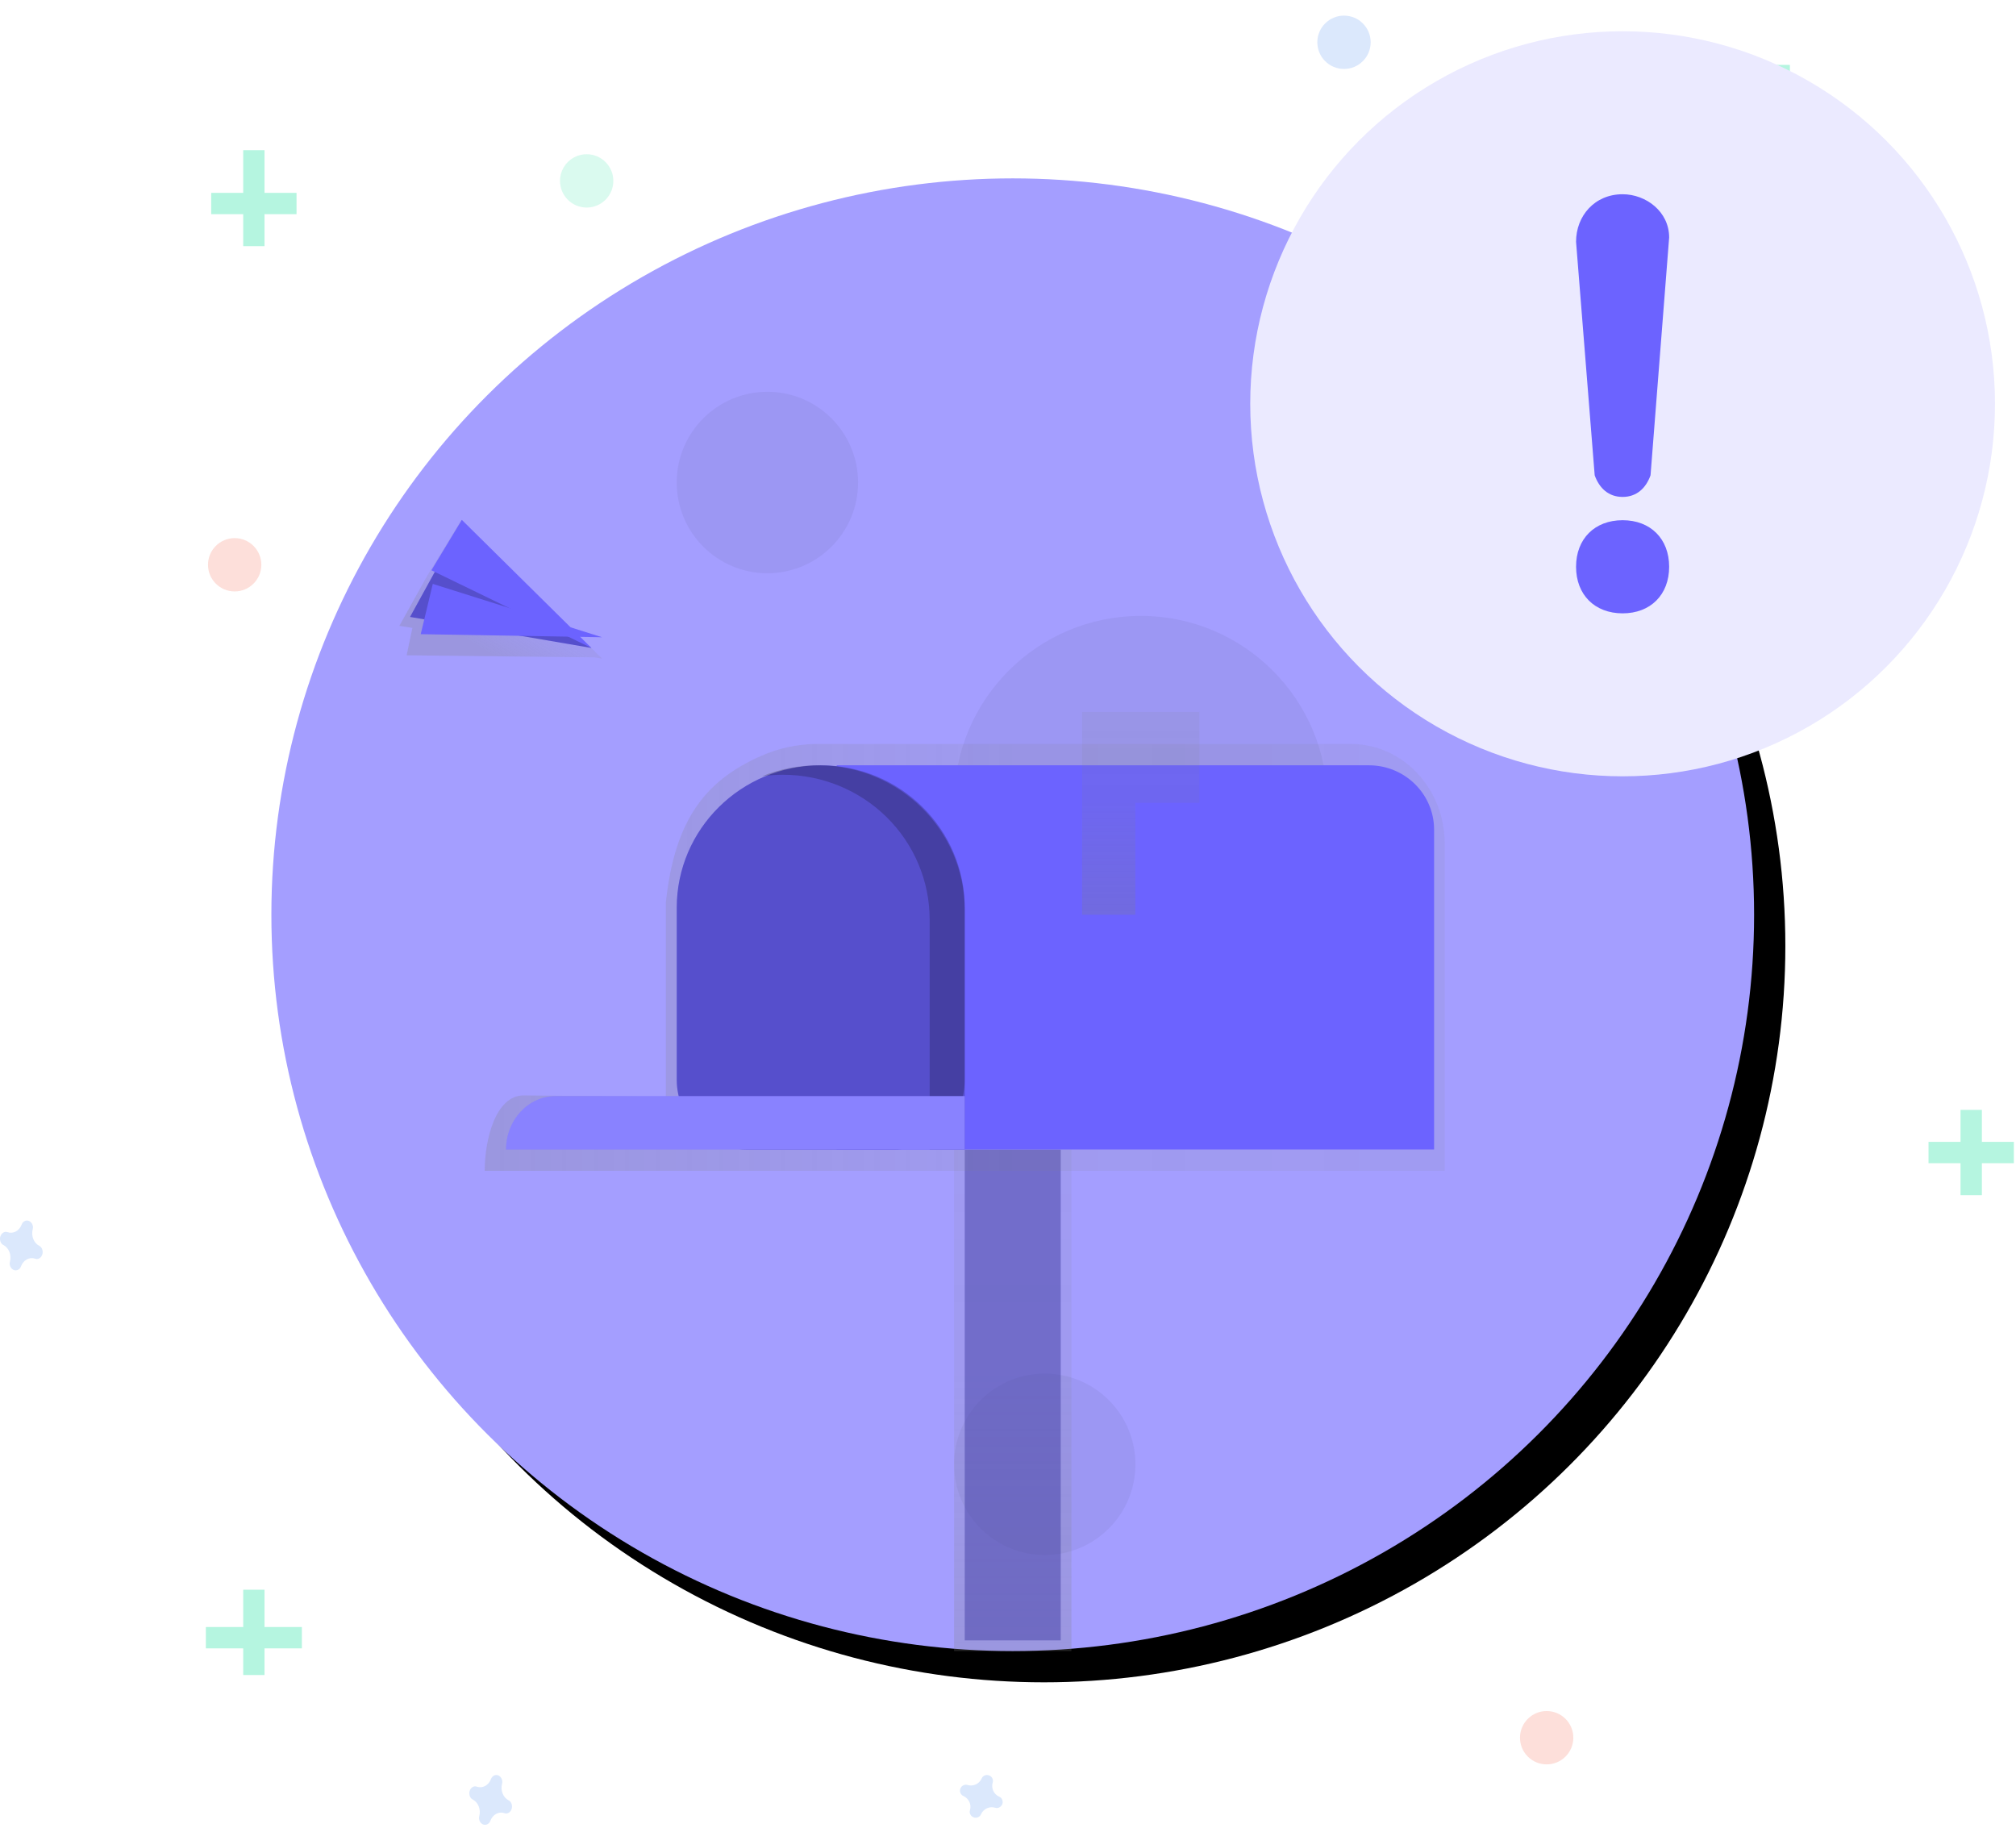 <?xml version="1.0" encoding="UTF-8"?>
<svg width="129px" height="117px" viewBox="0 0 129 117" version="1.1" xmlns="http://www.w3.org/2000/svg" xmlns:xlink="http://www.w3.org/1999/xlink">
    <!-- Generator: Sketch 54.1 (76490) - https://sketchapp.com -->
    <title>未订阅</title>
    <desc>Created with Sketch.</desc>
    <defs>
        <ellipse id="path-1" cx="48.803" cy="47.803" rx="47.438" ry="47.12"></ellipse>
        <filter x="-1.1%" y="-1.1%" width="104.2%" height="104.2%" filterUnits="objectBoundingBox" id="filter-2">
            <feOffset dx="2" dy="2" in="SourceAlpha" result="shadowOffsetOuter1"></feOffset>
            <feColorMatrix values="0 0 0 0 0.791   0 0 0 0 0.785   0 0 0 0 0.913  0 0 0 1 0" type="matrix" in="shadowOffsetOuter1"></feColorMatrix>
        </filter>
        <linearGradient x1="50%" y1="100%" x2="50%" y2="0%" id="linearGradient-3">
            <stop stop-color="#808080" stop-opacity="0.25" offset="0%"></stop>
            <stop stop-color="#808080" stop-opacity="0.12" offset="54%"></stop>
            <stop stop-color="#808080" stop-opacity="0.1" offset="100%"></stop>
        </linearGradient>
        <linearGradient x1="-0.007%" y1="50%" x2="100%" y2="50%" id="linearGradient-4">
            <stop stop-color="#808080" stop-opacity="0.25" offset="0%"></stop>
            <stop stop-color="#808080" stop-opacity="0.12" offset="54%"></stop>
            <stop stop-color="#808080" stop-opacity="0.1" offset="100%"></stop>
        </linearGradient>
        <linearGradient x1="50%" y1="100%" x2="50%" y2="0%" id="linearGradient-5">
            <stop stop-color="#808080" stop-opacity="0.25" offset="0%"></stop>
            <stop stop-color="#808080" stop-opacity="0.12" offset="54%"></stop>
            <stop stop-color="#808080" stop-opacity="0.1" offset="100%"></stop>
        </linearGradient>
        <linearGradient x1="73.613%" y1="88.754%" x2="16.596%" y2="43.707%" id="linearGradient-6">
            <stop stop-color="#808080" stop-opacity="0.25" offset="0%"></stop>
            <stop stop-color="#808080" stop-opacity="0.12" offset="54%"></stop>
            <stop stop-color="#808080" stop-opacity="0.1" offset="100%"></stop>
        </linearGradient>
        <linearGradient x1="33.431%" y1="85.78%" x2="70.239%" y2="44.453%" id="linearGradient-7">
            <stop stop-color="#808080" stop-opacity="0.25" offset="0%"></stop>
            <stop stop-color="#808080" stop-opacity="0.12" offset="54%"></stop>
            <stop stop-color="#808080" stop-opacity="0.1" offset="100%"></stop>
        </linearGradient>
        <filter x="-8.3%" y="-8.3%" width="116.7%" height="116.7%" filterUnits="objectBoundingBox" id="filter-8">
            <feOffset dx="2" dy="2" in="SourceAlpha" result="shadowOffsetOuter1"></feOffset>
            <feColorMatrix values="0 0 0 0 0.206   0 0 0 0 0.191   0 0 0 0 0.491  0 0 0 0.511 0" type="matrix" in="shadowOffsetOuter1" result="shadowMatrixOuter1"></feColorMatrix>
            <feMerge>
                <feMergeNode in="shadowMatrixOuter1"></feMergeNode>
                <feMergeNode in="SourceGraphic"></feMergeNode>
            </feMerge>
        </filter>
    </defs>
    <g id="页面1" stroke="none" stroke-width="1" fill="none" fill-rule="evenodd">
        <g id="尚未订阅" transform="translate(-896, -131)">
            <g id="未订阅" transform="translate(896, 131)">
                <g id="编组-9复制" opacity="0.4" transform="translate(0, 1)" fill-rule="nonzero">
                    <path d="M16.927,11.341 L18.975,11.341 L18.975,12.705 L16.927,12.705 L16.927,14.752 L15.562,14.752 L15.562,12.705 L13.514,12.705 L13.514,11.341 L15.562,11.341 L15.562,8.611 L16.927,8.611 L16.927,11.341 Z" id="形状结合" fill="#47E6B1"></path>
                    <path d="M114.53,5.2 L116.578,5.2 L116.578,6.564 L114.53,6.564 L114.53,8.611 L113.165,8.611 L113.165,6.564 L111.117,6.564 L111.117,5.2 L113.165,5.2 L113.165,3.152 L114.53,3.152 L114.53,5.2 Z" id="形状结合" fill="#47E6B1"></path>
                    <path d="M126.816,72.07 L128.863,72.07 L128.863,73.435 L126.816,73.435 L126.816,75.482 L125.451,75.482 L125.451,73.435 L123.403,73.435 L123.403,72.07 L125.451,72.07 L125.451,70.023 L126.816,70.023 L126.816,72.07 Z" id="形状结合" fill="#47E6B1"></path>
                    <path d="M16.927,103.117 L19.316,103.117 L19.316,104.482 L16.927,104.482 L16.927,106.188 L15.562,106.188 L15.562,104.482 L13.173,104.482 L13.173,103.117 L15.562,103.117 L15.562,100.729 L16.927,100.729 L16.927,103.117 Z" id="形状结合" fill="#47E6B1"></path>
                    <path d="M2.514,78.725 C2.163,78.547 1.981,78.089 2.093,77.661 C2.102,77.63 2.108,77.597 2.11,77.563 L2.11,77.563 C2.114,77.372 2.013,77.2 1.86,77.134 C1.706,77.067 1.534,77.122 1.43,77.27 L1.43,77.27 C1.413,77.297 1.399,77.327 1.388,77.358 C1.235,77.768 0.843,77.979 0.476,77.849 C0.449,77.839 0.421,77.832 0.392,77.829 L0.392,77.829 C0.228,77.825 0.08,77.942 0.024,78.121 C-0.033,78.3 0.014,78.501 0.141,78.622 L0.141,78.622 C0.164,78.642 0.189,78.658 0.216,78.671 C0.568,78.849 0.749,79.307 0.637,79.735 C0.628,79.766 0.622,79.799 0.62,79.833 L0.62,79.833 C0.616,80.024 0.717,80.196 0.87,80.263 C1.024,80.329 1.197,80.274 1.3,80.126 L1.3,80.126 C1.317,80.099 1.331,80.069 1.342,80.038 C1.495,79.628 1.887,79.417 2.254,79.547 C2.281,79.558 2.309,79.564 2.338,79.567 L2.338,79.567 C2.502,79.572 2.65,79.454 2.706,79.275 C2.763,79.096 2.716,78.895 2.589,78.774 L2.589,78.774 C2.566,78.754 2.541,78.738 2.514,78.725 L2.514,78.725 Z" id="路径" fill="#4D8AF0" opacity="0.5"></path>
                    <path d="M32.546,114.207 C32.194,114.029 32.013,113.572 32.125,113.144 C32.134,113.112 32.14,113.079 32.142,113.046 L32.142,113.046 C32.146,112.855 32.045,112.682 31.892,112.616 C31.738,112.55 31.565,112.605 31.462,112.753 L31.462,112.753 C31.445,112.78 31.431,112.809 31.42,112.84 C31.267,113.25 30.875,113.462 30.508,113.331 C30.481,113.321 30.452,113.314 30.424,113.311 L30.424,113.311 C30.26,113.307 30.112,113.424 30.055,113.603 C29.999,113.782 30.046,113.984 30.173,114.104 L30.173,114.104 C30.196,114.124 30.221,114.141 30.248,114.154 C30.599,114.332 30.781,114.789 30.669,115.217 C30.66,115.249 30.654,115.282 30.652,115.315 L30.652,115.315 C30.648,115.506 30.749,115.679 30.902,115.745 C31.056,115.811 31.228,115.756 31.332,115.608 L31.332,115.608 C31.349,115.581 31.363,115.552 31.374,115.521 C31.527,115.111 31.919,114.899 32.286,115.029 C32.313,115.04 32.341,115.047 32.37,115.049 L32.37,115.049 C32.534,115.054 32.682,114.937 32.738,114.757 C32.795,114.578 32.748,114.377 32.621,114.256 L32.621,114.256 C32.598,114.237 32.573,114.22 32.546,114.207 Z" id="路径" fill="#4D8AF0" opacity="0.5"></path>
                    <path d="M115.079,36.287 C114.64,36.123 114.413,35.703 114.553,35.31 C114.564,35.281 114.571,35.251 114.574,35.22 L114.574,35.22 C114.579,35.045 114.453,34.886 114.261,34.825 C114.069,34.765 113.854,34.815 113.724,34.951 L113.724,34.951 C113.703,34.976 113.685,35.003 113.672,35.031 C113.481,35.408 112.99,35.602 112.532,35.483 C112.498,35.473 112.462,35.467 112.427,35.464 L112.427,35.464 C112.222,35.46 112.037,35.568 111.966,35.732 C111.895,35.897 111.954,36.082 112.113,36.192 L112.113,36.192 C112.142,36.211 112.173,36.226 112.206,36.238 C112.646,36.401 112.872,36.821 112.733,37.214 C112.722,37.243 112.714,37.274 112.711,37.304 L112.711,37.304 C112.707,37.48 112.832,37.638 113.024,37.699 C113.216,37.76 113.432,37.709 113.561,37.573 L113.561,37.573 C113.583,37.548 113.6,37.522 113.614,37.493 C113.805,37.116 114.295,36.922 114.754,37.042 C114.788,37.052 114.823,37.058 114.859,37.06 L114.859,37.06 C115.064,37.064 115.249,36.957 115.32,36.792 C115.39,36.628 115.331,36.443 115.173,36.332 L115.173,36.332 C115.144,36.314 115.113,36.299 115.079,36.287 L115.079,36.287 Z" id="路径" fill="#4D8AF0" opacity="0.5"></path>
                    <path d="M63.943,113.976 C63.591,113.823 63.41,113.431 63.522,113.064 C63.531,113.037 63.536,113.009 63.539,112.98 L63.539,112.98 C63.543,112.817 63.442,112.669 63.288,112.612 C63.135,112.555 62.962,112.602 62.859,112.729 L62.859,112.729 C62.842,112.752 62.828,112.778 62.817,112.804 C62.664,113.156 62.272,113.337 61.905,113.225 C61.878,113.216 61.849,113.21 61.821,113.208 L61.821,113.208 C61.657,113.204 61.509,113.305 61.452,113.458 C61.396,113.612 61.443,113.784 61.57,113.888 L61.57,113.888 C61.593,113.905 61.618,113.919 61.644,113.93 C61.996,114.083 62.177,114.475 62.066,114.841 C62.057,114.869 62.051,114.897 62.049,114.926 L62.049,114.926 C62.045,115.089 62.145,115.237 62.299,115.294 C62.452,115.351 62.625,115.303 62.729,115.177 L62.729,115.177 C62.745,115.153 62.76,115.128 62.771,115.102 C62.923,114.75 63.316,114.569 63.682,114.681 C63.71,114.69 63.738,114.695 63.767,114.698 L63.767,114.698 C63.93,114.702 64.078,114.601 64.135,114.448 C64.192,114.294 64.145,114.121 64.018,114.018 L64.018,114.018 C63.994,114.001 63.969,113.987 63.943,113.976 L63.943,113.976 Z" id="路径" fill="#4D8AF0" opacity="0.5"></path>
                    <ellipse id="椭圆形" fill="#F55F44" opacity="0.5" cx="98.968" cy="110.2" rx="1.706" ry="1.706"></ellipse>
                    <ellipse id="椭圆形" fill="#4D8AF0" opacity="0.5" cx="86" cy="1.706" rx="1.706" ry="1.706"></ellipse>
                    <ellipse id="椭圆形" fill="#47E6B1" opacity="0.5" cx="37.54" cy="10.576" rx="1.706" ry="1.706"></ellipse>
                    <ellipse id="椭圆形" fill="#F55F44" opacity="0.5" cx="15.016" cy="35.141" rx="1.706" ry="1.706"></ellipse>
                </g>
                <g id="编组-3" opacity="0.7" transform="translate(47.5, 57.5) scale(1, -1) translate(-47.5, -57.5) translate(39, 48)" fill="#CECAFF" fill-rule="nonzero">
                    <rect id="矩形复制-3" transform="translate(8.16, 4.222) rotate(-180) translate(-8.16, -4.222) " x="6.12" y="2.111" width="4.08" height="4.222" rx="2"></rect>
                    <rect id="矩形复制-4" transform="translate(4.08, 9.148) rotate(-180) translate(-4.08, -9.148) " x="2.04" y="7.037" width="4.08" height="4.222" rx="2"></rect>
                    <rect id="矩形复制-5" transform="translate(14.96, 2.111) rotate(-180) translate(-14.96, -2.111) " x="12.92" y="0" width="4.08" height="4.222" rx="2"></rect>
                    <rect id="矩形复制-6" x="0" y="14.778" width="4.08" height="4.222" rx="2"></rect>
                </g>
                <g id="编组-6" transform="translate(16, 0)">
                    <g id="编组-2" transform="translate(0, 10.732)" fill-rule="nonzero">
                        <g id="椭圆形">
                            <use fill="black" fill-opacity="1" filter="url(#filter-2)" xlink:href="#path-1"></use>
                            <use fill="#A49EFF" xlink:href="#path-1"></use>
                        </g>
                        <ellipse id="椭圆形" fill="#000000" opacity="0.05" cx="33.104" cy="20.145" rx="5.802" ry="5.805"></ellipse>
                        <ellipse id="椭圆形" fill="#000000" opacity="0.05" cx="50.851" cy="82.972" rx="5.802" ry="5.805"></ellipse>
                        <ellipse id="椭圆形" fill="#000000" opacity="0.05" cx="56.994" cy="40.632" rx="11.945" ry="11.951"></ellipse>
                    </g>
                    <g id="undraw_mail_box_kd5i" transform="translate(9.556, 32.584)" fill-rule="nonzero">
                        <rect id="矩形" fill="url(#linearGradient-3)" x="35.493" y="40.974" width="7.508" height="32.096"></rect>
                        <rect id="矩形" fill="#443FA3" opacity="0.495" x="36.176" y="40.974" width="6.143" height="31.413"></rect>
                        <path d="M60.888,15.024 L26.568,15.024 C25.388,15.054 24.226,15.313 23.145,15.788 C19.656,17.336 17.626,19.767 17.052,25.157 L17.052,37.61 L7.958,37.513 C6.129,37.513 5.46,40.393 5.46,42.339 L66.891,42.339 L66.891,21.412 C66.891,17.884 64.207,15.024 60.888,15.024 Z" id="路径" fill="url(#linearGradient-4)"></path>
                        <path d="M27.985,16.389 L62.037,16.389 C64.341,16.389 66.209,18.233 66.209,20.507 L66.209,40.974 L27.985,40.974 L27.985,16.389 Z" id="路径" fill="#6C63FF"></path>
                        <path d="M26.961,16.389 L26.961,16.389 C32.05,16.389 36.176,20.472 36.176,25.509 L36.176,36.51 C36.176,38.975 34.157,40.974 31.666,40.974 L22.256,40.974 C19.766,40.974 17.747,38.975 17.747,36.51 L17.747,25.509 C17.747,20.472 21.872,16.389 26.961,16.389 Z" id="路径" fill="#6C63FF"></path>
                        <path d="M26.961,16.389 L26.961,16.389 C32.05,16.389 36.176,20.472 36.176,25.509 L36.176,36.51 C36.176,38.975 34.157,40.974 31.666,40.974 L22.256,40.974 C19.766,40.974 17.747,38.975 17.747,36.51 L17.747,25.509 C17.747,20.472 21.872,16.389 26.961,16.389 Z" id="路径" fill="#000000" opacity="0.2"></path>
                        <polygon id="路径" fill="url(#linearGradient-5)" points="51.192 12.975 46.5 12.975 43.684 12.975 43.684 18.792 43.684 25.95 47.092 25.95 47.092 18.792 51.192 18.792"></polygon>
                        <path d="M26.787,16.389 L26.787,16.389 C25.559,16.388 24.342,16.626 23.207,17.089 C23.649,17.026 24.095,16.995 24.542,16.994 L24.542,16.994 C27.032,16.994 29.42,17.971 31.181,19.709 C32.942,21.447 33.931,23.804 33.931,26.262 L33.931,40.974 L36.176,40.974 L36.176,25.658 C36.176,20.539 31.972,16.389 26.787,16.389 Z" id="路径" fill="#000000" opacity="0.2"></path>
                        <path d="M9.999,37.559 L36.176,37.559 L36.176,40.974 L6.826,40.974 L6.826,40.974 C6.826,39.088 8.246,37.559 9.999,37.559 L9.999,37.559 Z" id="路径" fill="#6C63FF"></path>
                        <path d="M9.999,37.559 L36.176,37.559 L36.176,40.974 L6.826,40.974 L6.826,40.974 C6.826,39.088 8.246,37.559 9.999,37.559 L9.999,37.559 Z" id="路径" fill="#FFFFFF" opacity="0.2"></path>
                        <polygon id="路径" fill="url(#linearGradient-6)" points="67.199 7.361 66.891 7.512 66.926 7.448 66.899 7.457 66.938 7.428 71.081 0 73.2 1.82 75.018 3.514 74.496 3.771 75.082 4.813"></polygon>
                        <polygon id="路径" fill="#6C63FF" points="72.743 2.049 74.399 3.642 66.891 7.512 70.887 2.202"></polygon>
                        <polygon id="路径" fill="#000000" opacity="0.2" points="72.743 2.049 74.399 3.642 66.891 7.512 70.887 2.202"></polygon>
                        <polygon id="路径" fill="#6C63FF" points="71.005 0.683 66.891 7.512 73.034 2.31"></polygon>
                        <polygon id="路径" fill="#6C63FF" points="74.399 4.298 66.891 6.829 73.167 2.049"></polygon>
                        <polygon id="路径" fill="url(#linearGradient-7)" points="12.478 9.482 12.969 9.561 12.893 9.486 12.935 9.486 12.869 9.462 3.961 0.683 1.799 4.229 0 7.464 0.833 7.598 0.464 9.351"></polygon>
                        <polygon id="路径" fill="#6C63FF" points="2.265 4.014 0.683 6.894 12.286 8.878 4.813 3.414"></polygon>
                        <polygon id="路径" fill="#000000" opacity="0.2" points="2.265 4.014 0.683 6.894 12.286 8.878 4.813 3.414"></polygon>
                        <polygon id="路径" fill="#6C63FF" points="3.995 0.683 12.286 8.878 2.048 3.908"></polygon>
                        <polygon id="路径" fill="#6C63FF" points="1.365 7.998 12.969 8.195 2.137 4.78"></polygon>
                    </g>
                    <g id="失败" filter="url(#filter-8)" transform="translate(62, 0)">
                        <ellipse id="椭圆形" fill="#EBEAFF" cx="23.828" cy="23.839" rx="23.828" ry="23.839"></ellipse>
                        <path d="M22.041,28.415 C22.338,29.246 22.934,29.799 23.828,29.799 C24.721,29.799 25.317,29.246 25.615,28.415 L26.806,13.197 C26.806,11.536 25.317,10.43 23.828,10.43 C22.041,10.43 20.849,11.813 20.849,13.473 L22.041,28.415 Z M23.828,31.289 C22.041,31.289 20.849,32.481 20.849,34.269 C20.849,36.057 22.041,37.249 23.828,37.249 C25.615,37.249 26.806,36.057 26.806,34.269 C26.806,32.481 25.615,31.289 23.828,31.289 Z" id="形状" fill="#6C63FF" fill-rule="nonzero"></path>
                    </g>
                </g>
            </g>
        </g>
    </g>
</svg>